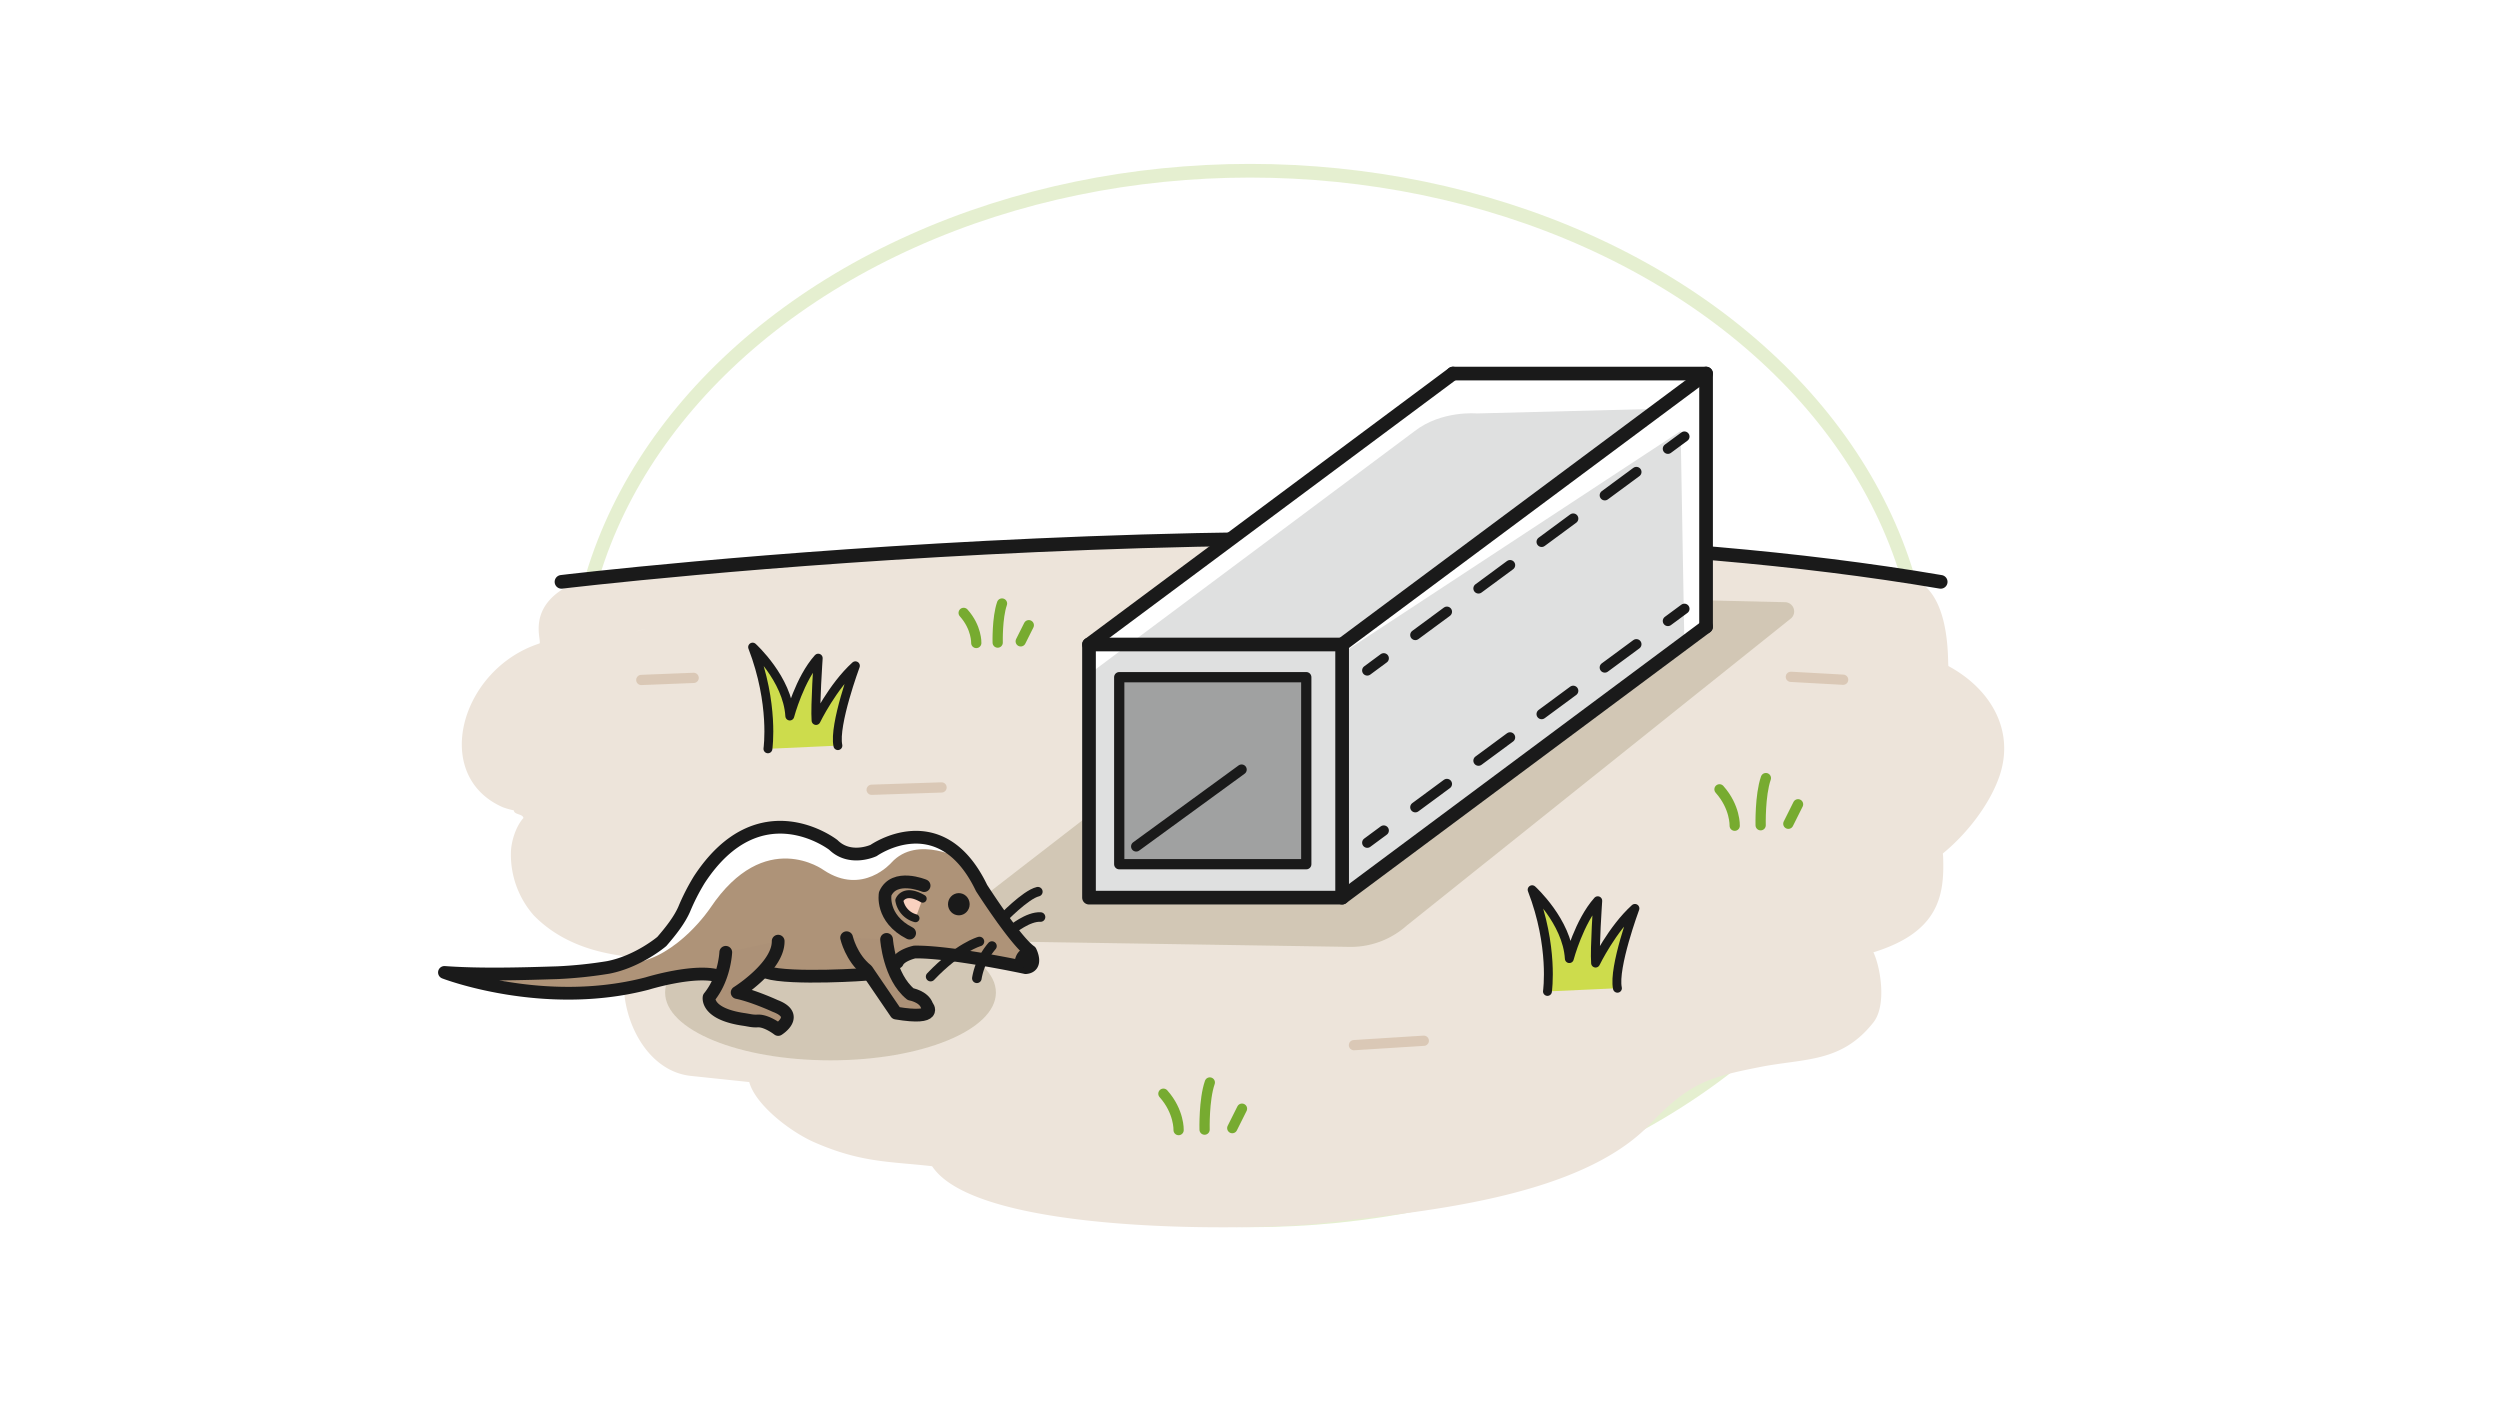 <svg id="圖層_1" data-name="圖層 1" xmlns="http://www.w3.org/2000/svg" viewBox="0 0 1080 616.71"><defs><style>.cls-1,.cls-21{fill:#fff;}.cls-10,.cls-11,.cls-16,.cls-18,.cls-2,.cls-5,.cls-9{fill:none;}.cls-2{stroke:#e5efd0;}.cls-14,.cls-2{stroke-miterlimit:10;}.cls-2,.cls-5{stroke-width:5.91px;}.cls-3{fill:#f2ebe3;}.cls-4{fill:#ede4da;}.cls-10,.cls-12,.cls-16,.cls-17,.cls-18,.cls-20,.cls-21,.cls-5,.cls-8,.cls-9{stroke:#1a1a1a;}.cls-10,.cls-11,.cls-12,.cls-14,.cls-16,.cls-17,.cls-18,.cls-20,.cls-21,.cls-5,.cls-8,.cls-9{stroke-linecap:round;}.cls-10,.cls-11,.cls-12,.cls-16,.cls-17,.cls-18,.cls-20,.cls-21,.cls-5,.cls-8,.cls-9{stroke-linejoin:round;}.cls-6{fill:#ada082;opacity:0.42;}.cls-7{fill:#dfe0e0;}.cls-8{fill:#a0a1a1;}.cls-10,.cls-11,.cls-14,.cls-8,.cls-9{stroke-width:4.43px;}.cls-10{stroke-dasharray:16.95 16.95;}.cls-11{stroke:#77ab30;}.cls-12{fill:#cddc4c;stroke-width:3.84px;}.cls-13{opacity:0.56;}.cls-14{fill:#ccb399;stroke:#ccb399;}.cls-15{fill:#ae9378;}.cls-16,.cls-20,.cls-21{stroke-width:5.51px;}.cls-17{fill:#f9d1bf;stroke-width:3.44px;}.cls-18{stroke-width:4.13px;}.cls-19{fill:#1a1a1a;}.cls-20{fill:#ac9177;}</style></defs><title>互動設計UI</title><rect class="cls-1" width="1080" height="616.71"/><ellipse class="cls-2" cx="540" cy="300.48" rx="291.69" ry="226.72"/><path class="cls-3" d="M270.59,273.86l2.32-.37c.66-.25,1.32-.5,2-.73C272.61,273.33,270.3,273.91,270.59,273.86Z"/><path class="cls-4" d="M841.75,287.75c-.61-.34,2-37.3-20.48-38.74-122-11.95-183.68-18.82-264.83-15.95C510,234.7,454.18,231.88,407.75,235c-38.4,2.56-85.78,5.8-123.32,11.83-2.9,1.07-32.19,4.46-35.77,4.79C226.17,261.36,234.55,277.46,233,278c-34.28,11.17-46.83,57.22-15.7,70.76a33.32,33.32,0,0,0,4.67,1.32c.13,1.95,3.86,1.44,4.15,3.29-3.55,4-5.41,10.78-5.41,15.21a39.71,39.71,0,0,0,9.93,26.92c16,16.34,37.66,16.81,40.17,17.94-5.6,20.74,6.22,49.08,27.63,51.35l25.24,2.66c2.59,9.69,17.53,21.37,28.08,26,20.31,8.92,32.66,8.27,50.92,10.36,19.81,30.1,141.25,27.86,169.16,24.54C610.89,523.7,682,518.22,713,485.44c16.81-17.76,25.75-20.23,47.39-24.5,19.27-3.81,35.07-1.7,48.92-19.26,5.88-7.46,3-24.1,0-30.28,28.05-8.65,30.72-24.23,30.13-40.91,0-.6-.09-1.19-.13-1.79,9.83-8,19.8-20.4,24.27-32.88C870.64,316,860.31,297.82,841.75,287.75Z"/><path class="cls-3" d="M274.92,272.76l4.33-1.07A26.36,26.36,0,0,0,274.92,272.76Z"/><path class="cls-5" d="M242.56,251.36s348.68-42.15,595.82,0"/><path class="cls-6" d="M683.71,258.15l87.49,2a4,4,0,0,1,2.63,6.9L607.74,399.82a36.32,36.32,0,0,1-24.2,9.24l-171.65-2.69a4,4,0,0,1-2.41-7.08l60.25-46.58"/><path class="cls-1" d="M716.13,162.53s23.43-11.2,21.39,15.28c0,0,6.7,102.93-9.89,99.33L468.89,368.3l1-90.64,105.66-78.21Z"/><path class="cls-7" d="M638,178.61s-15.28-1.4-26.91,7.66L471,290.85l-.54,97s104.47,6.45,116.8-7.82L727.63,277.14l-1.76-100.78Z"/><polygon class="cls-1" points="724.31 170.7 578.43 283.15 729.32 184.05 724.31 170.7"/><polyline class="cls-5" points="627.68 161.38 737.02 161.38 737.02 270.72"/><rect class="cls-5" x="470.45" y="278.43" width="109.35" height="109.35"/><line class="cls-5" x1="579.79" y1="278.43" x2="737.02" y2="161.38"/><line class="cls-5" x1="470.45" y1="278.43" x2="627.68" y2="161.38"/><line class="cls-5" x1="737.02" y1="270.72" x2="579.79" y2="387.77"/><rect class="cls-8" x="483.51" y="292.54" width="80.8" height="80.8"/><line class="cls-9" x1="590.65" y1="364.05" x2="597.78" y2="358.79"/><line class="cls-10" x1="611.42" y1="348.73" x2="713.71" y2="273.29"/><line class="cls-9" x1="720.53" y1="268.26" x2="727.66" y2="263"/><line class="cls-9" x1="590.65" y1="289.64" x2="597.78" y2="284.38"/><line class="cls-10" x1="611.42" y1="274.32" x2="713.71" y2="198.89"/><line class="cls-9" x1="720.53" y1="193.86" x2="727.66" y2="188.6"/><line class="cls-8" x1="490.83" y1="365.66" x2="536.37" y2="332.46"/><path class="cls-11" d="M749.39,356.71s.31-8-6.57-15.72"/><path class="cls-11" d="M760.6,356.51s-.32-12.93,2.26-20.37"/><line class="cls-11" x1="772.56" y1="355.86" x2="776.76" y2="347.45"/><path class="cls-11" d="M421.75,277.77s.25-6.62-5.45-13"/><path class="cls-11" d="M431,277.6s-.27-10.72,1.87-16.88"/><line class="cls-11" x1="440.95" y1="277.06" x2="444.44" y2="270.09"/><path class="cls-11" d="M509.16,488.2s.31-8-6.57-15.72"/><path class="cls-11" d="M520.38,488s-.33-12.93,2.26-20.37"/><line class="cls-11" x1="532.34" y1="487.35" x2="536.54" y2="478.95"/><path class="cls-12" d="M668.5,428.3s2.83-19.37-6.62-43.94c0,0,15.12,13.7,16.07,29.76,0,0,4.25-16.06,12.28-25,0,0-1.42,20.79-.94,26.93,0,0,7.08-14.64,17-23.62,0,0-9.45,25.51-7.56,34.49"/><path class="cls-12" d="M331.74,323.49s2.84-19.37-6.61-43.94c0,0,15.12,13.7,16.06,29.77,0,0,4.25-16.07,12.28-25,0,0-1.41,20.78-.94,26.93,0,0,7.09-14.65,17-23.63,0,0-9.45,25.52-7.56,34.49"/><g class="cls-13"><line class="cls-14" x1="277.04" y1="293.74" x2="299.66" y2="292.84"/><line class="cls-14" x1="773.65" y1="292.39" x2="796.24" y2="293.64"/><line class="cls-14" x1="376.55" y1="341.18" x2="406.75" y2="340.17"/><line class="cls-14" x1="584.91" y1="451.5" x2="615.08" y2="449.6"/></g><ellipse class="cls-6" cx="358.78" cy="428.78" rx="71.45" ry="29.28"/><polygon class="cls-1" points="413.66 368.44 392.51 361.83 371.81 368 354.62 362.27 336.12 357.87 314.09 366.24 302.1 380.02 293.82 398.4 266.07 419.1 413.66 368.44"/><path class="cls-15" d="M273.65,416.14c19.46-3,33.27-24,33.27-24,23.54-35,48.94-16.24,48.94-16.24,16.83,11.19,29.24-3.24,29.24-3.24,11.22-12.3,30.81-1.26,30.81-1.26L428,391.18c28.19,30.58,15.1,26.9,15.1,26.9-23.39-6.22-54.74-5.92-54.74-5.92l-5.86,3.68-5.63,7.23c-4.8-4.42-40.32-3.05-40.32-3.05-9.74-1.24-18.09,8.75-18.09,8.75l16.41,5.79c8.48,4.09,1.32,10.17,1.32,10.17l-14.72-4.32c-9.66-.51-15.13-9.61-15.13-9.61l4.37-9.06-15.44-.17L244.06,430l-32.57-7.36,62.16-6.5"/><path class="cls-16" d="M310.7,421.74c-10.23-3.33-31.14,3.14-31.14,3.14-44.87,11.71-87.56-4.79-87.56-4.79,15.83,1.17,34.8.56,48.81.12a188.24,188.24,0,0,0,21.95-2.29c13-2.54,23.15-11.21,23.15-11.21,4.06-4.69,7.53-9.17,9.62-13.82A92.06,92.06,0,0,1,302.1,380c26.09-39.8,57.9-15,57.9-15,7.26,7.15,17.4,2.41,17.4,2.41s29-20.54,46.63,16.2c0,0,14.67,22.94,21.12,27.41,0,0,3.35,6.57-2.06,7,0,0-32.44-7-48-6.75,0,0-6.05,1.33-7.44,4.43"/><path class="cls-16" d="M399.21,382.59s-12.88-5.37-16.81,3.52c0,0-2,10.59,10.56,17"/><path class="cls-17" d="M395.5,396.68a9.58,9.58,0,0,1-7-7.74s1.93-5.45,10.1-.71"/><path class="cls-18" d="M423.12,406.73s-8.93,2.42-21.09,15.17"/><path class="cls-18" d="M428.52,408.7A29,29,0,0,0,422,422.62"/><path class="cls-18" d="M432.73,397.21s10.26-10.75,15.62-12"/><path class="cls-18" d="M437.15,401.64s7-5.81,12.36-5.48"/><ellipse class="cls-19" cx="414.22" cy="390.63" rx="4.68" ry="4.8" transform="translate(-5.42 5.82) rotate(-0.8)"/><path class="cls-20" d="M313.53,411.4s-.47,11.21-7.2,19.4c0,0-1.51,7.22,15.13,9.61,2.3.33,3.52.78,5.84.65,2.83-.17,6.59,1.94,8.88,3.67,0,0,9.71-6-1.32-10.17,0,0-9.34-4.32-16.41-5.79a64.42,64.42,0,0,0,7.11-5.35c5-4.29,10.69-10.61,10.61-16.84"/><path class="cls-21" d="M373.8,420.88c2.49,0-32.45,2.37-42.51-.81"/><path class="cls-19" d="M441.82,410s-3.35.7-3.76,7.28l5,.78,4.14-3.21"/><path class="cls-20" d="M383,405.82s1.09,16.11,10.39,23.67c0,0,5.72.95,7.06,5,0,0,5.59,6.33-13.35,3.16l-12.65-18.56c-6.77-5.39-8.72-14-8.72-14"/></svg>